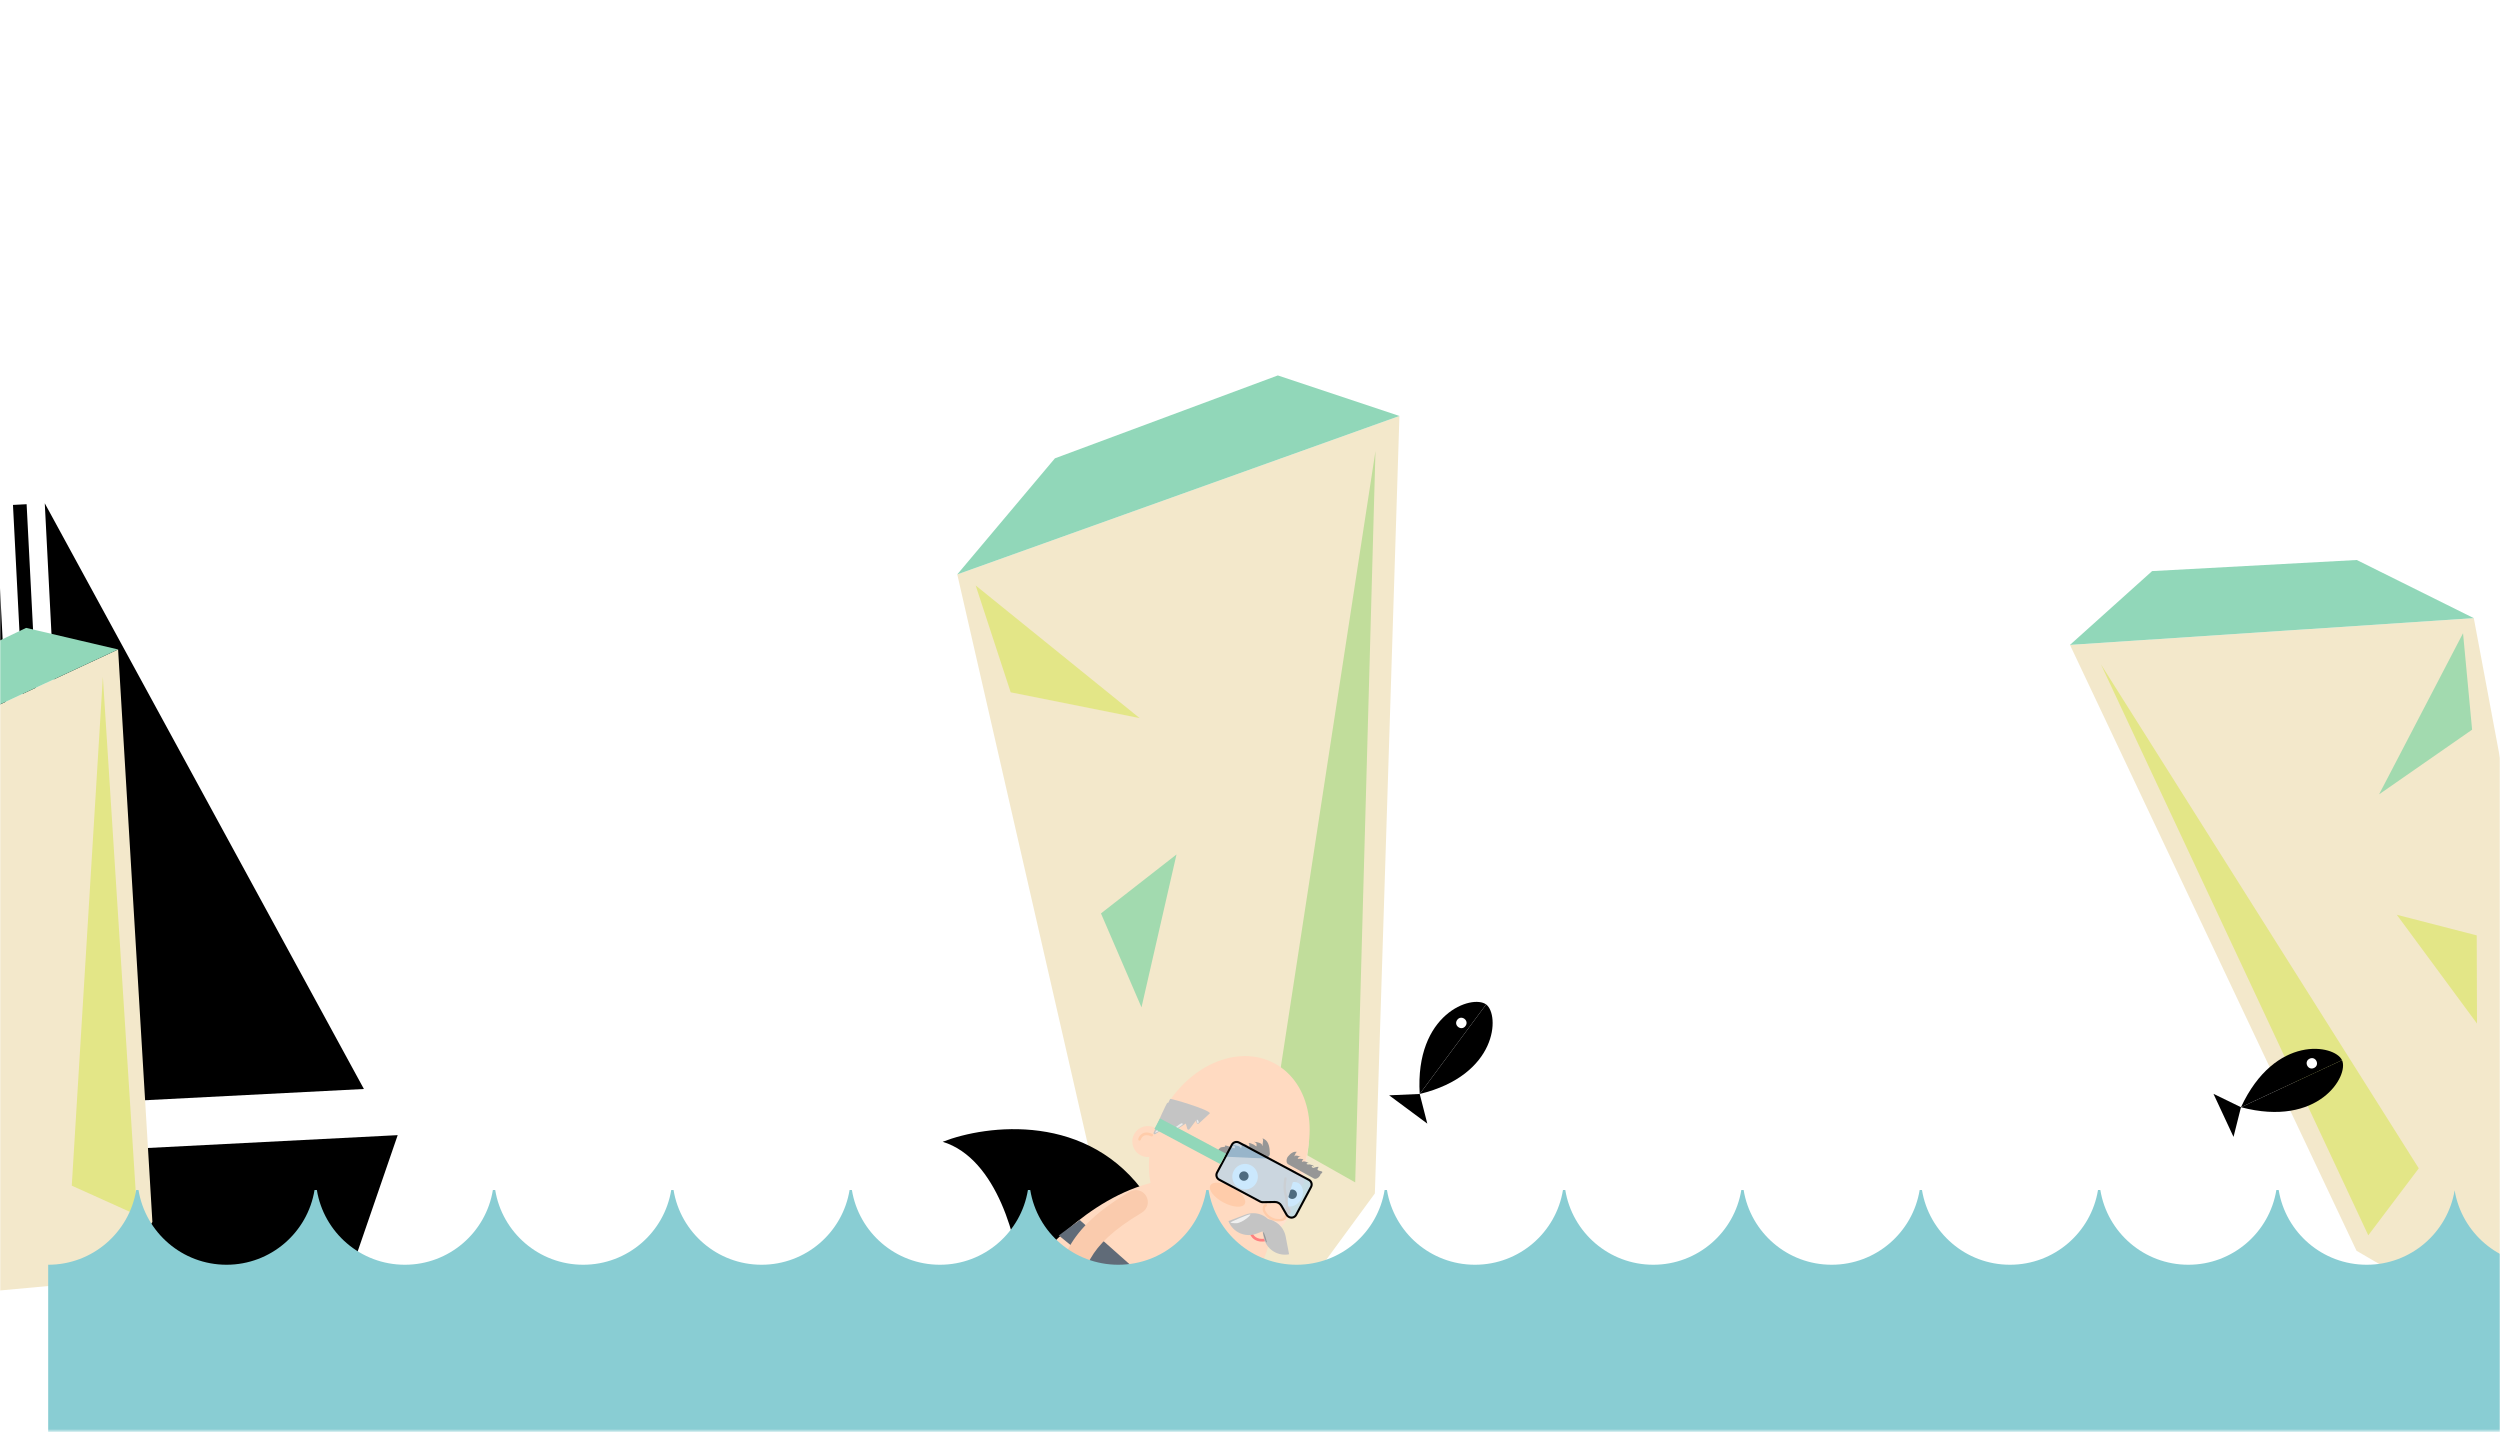 <svg fill="none" height="684" viewBox="0 0 1194 684" width="1194" xmlns="http://www.w3.org/2000/svg" xmlns:xlink="http://www.w3.org/1999/xlink"><filter id="a" color-interpolation-filters="sRGB" filterUnits="userSpaceOnUse" height="481.137" width="266.434" x="429.558" y="151.68"><feFlood flood-opacity="0" result="BackgroundImageFix"/><feColorMatrix in="SourceAlpha" type="matrix" values="0 0 0 0 0 0 0 0 0 0 0 0 0 0 0 0 0 0 127 0"/><feOffset dx="18.417" dy="-9.208"/><feGaussianBlur stdDeviation="13.813"/><feColorMatrix type="matrix" values="0 0 0 0 0 0 0 0 0 0 0 0 0 0 0 0 0 0 0.1 0"/><feBlend in2="BackgroundImageFix" mode="normal" result="effect1_dropShadow"/><feBlend in="SourceGraphic" in2="effect1_dropShadow" mode="normal" result="shape"/></filter><filter id="b" color-interpolation-filters="sRGB" filterUnits="userSpaceOnUse" height="120.273" width="119.245" x="436.575" y="500.215"><feFlood flood-opacity="0" result="BackgroundImageFix"/><feColorMatrix in="SourceAlpha" type="matrix" values="0 0 0 0 0 0 0 0 0 0 0 0 0 0 0 0 0 0 127 0"/><feOffset dx="6" dy="6"/><feGaussianBlur stdDeviation="4"/><feColorMatrix type="matrix" values="0 0 0 0 0 0 0 0 0 0 0 0 0 0 0 0 0 0 0.2 0"/><feBlend in2="BackgroundImageFix" mode="normal" result="effect1_dropShadow"/><feBlend in="SourceGraphic" in2="effect1_dropShadow" mode="normal" result="shape"/></filter><filter id="c" color-interpolation-filters="sRGB" filterUnits="userSpaceOnUse" height="17.06" width="18.647" x="603.25" y="568.803"><feFlood flood-opacity="0" result="BackgroundImageFix"/><feBlend in="SourceGraphic" in2="BackgroundImageFix" mode="normal" result="shape"/><feGaussianBlur result="effect1_foregroundBlur" stdDeviation="2.287"/></filter><filter id="d" color-interpolation-filters="sRGB" filterUnits="userSpaceOnUse" height="29.46" width="33.677" x="569.436" y="555.851"><feFlood flood-opacity="0" result="BackgroundImageFix"/><feBlend in="SourceGraphic" in2="BackgroundImageFix" mode="normal" result="shape"/><feGaussianBlur result="effect1_foregroundBlur" stdDeviation="3.316"/></filter><filter id="e" color-interpolation-filters="sRGB" filterUnits="userSpaceOnUse" height="367.624" width="224.443" x="-120.312" y="275.6"><feFlood flood-opacity="0" result="BackgroundImageFix"/><feColorMatrix in="SourceAlpha" type="matrix" values="0 0 0 0 0 0 0 0 0 0 0 0 0 0 0 0 0 0 127 0"/><feOffset dx="13.578" dy="-6.789"/><feGaussianBlur stdDeviation="10.183"/><feColorMatrix type="matrix" values="0 0 0 0 0 0 0 0 0 0 0 0 0 0 0 0 0 0 0.1 0"/><feBlend in2="BackgroundImageFix" mode="normal" result="effect1_dropShadow"/><feBlend in="SourceGraphic" in2="effect1_dropShadow" mode="normal" result="shape"/></filter><filter id="f" color-interpolation-filters="sRGB" filterUnits="userSpaceOnUse" height="456.686" width="360.825" x="958.16" y="196.337"><feFlood flood-opacity="0" result="BackgroundImageFix"/><feColorMatrix in="SourceAlpha" type="matrix" values="0 0 0 0 0 0 0 0 0 0 0 0 0 0 0 0 0 0 127 0"/><feOffset dx="15.868" dy="-7.934"/><feGaussianBlur stdDeviation="11.901"/><feColorMatrix type="matrix" values="0 0 0 0 0 0 0 0 0 0 0 0 0 0 0 0 0 0 0.1 0"/><feBlend in2="BackgroundImageFix" mode="normal" result="effect1_dropShadow"/><feBlend in="SourceGraphic" in2="effect1_dropShadow" mode="normal" result="shape"/></filter><filter id="g" color-interpolation-filters="sRGB" filterUnits="userSpaceOnUse" height="124.741" width="1224.72" x="0" y="563.755"><feFlood flood-opacity="0" result="BackgroundImageFix"/><feColorMatrix in="SourceAlpha" type="matrix" values="0 0 0 0 0 0 0 0 0 0 0 0 0 0 0 0 0 0 127 0"/><feOffset dx="23.021"/><feGaussianBlur stdDeviation="2.302"/><feColorMatrix type="matrix" values="0 0 0 0 0.412 0 0 0 0 0.412 0 0 0 0 0.412 0 0 0 0.1 0"/><feBlend in2="BackgroundImageFix" mode="normal" result="effect1_dropShadow"/><feBlend in="SourceGraphic" in2="effect1_dropShadow" mode="normal" result="shape"/></filter><filter id="h" color-interpolation-filters="sRGB" filterUnits="userSpaceOnUse" height="71.64" width="68.258" x="654.24" y="469.607"><feFlood flood-opacity="0" result="BackgroundImageFix"/><feColorMatrix in="SourceAlpha" type="matrix" values="0 0 0 0 0 0 0 0 0 0 0 0 0 0 0 0 0 0 127 0"/><feOffset dx="9.208" dy="-4.604"/><feGaussianBlur stdDeviation="1.151"/><feColorMatrix type="matrix" values="0 0 0 0 0 0 0 0 0 0 0 0 0 0 0 0 0 0 0.1 0"/><feBlend in2="BackgroundImageFix" mode="normal" result="effect1_dropShadow"/><feBlend in="SourceGraphic" in2="effect1_dropShadow" mode="normal" result="shape"/></filter><filter id="i" color-interpolation-filters="sRGB" filterUnits="userSpaceOnUse" height="55.443" width="78.392" x="1047.94" y="492.146"><feFlood flood-opacity="0" result="BackgroundImageFix"/><feColorMatrix in="SourceAlpha" type="matrix" values="0 0 0 0 0 0 0 0 0 0 0 0 0 0 0 0 0 0 127 0"/><feOffset dx="9.208" dy="-4.604"/><feGaussianBlur stdDeviation="1.151"/><feColorMatrix type="matrix" values="0 0 0 0 0 0 0 0 0 0 0 0 0 0 0 0 0 0 0.1 0"/><feBlend in2="BackgroundImageFix" mode="normal" result="effect1_dropShadow"/><feBlend in="SourceGraphic" in2="effect1_dropShadow" mode="normal" result="shape"/></filter><mask id="j" height="751" maskUnits="userSpaceOnUse" width="1194" x="0" y="-67"><path d="m0-67h1194v750.514h-1194z" fill="#fff"/></mask><g mask="url(#j)"><g filter="url(#a)"><path d="m504.468 570.404 21.778 43.996h86.161l25.811-35.197 11.733-371.332-211.184 75.674z" fill="#f3e8cb"/><path d="m588.354 551.047 50.156-326.455-9.68 349.333z" fill="#c1dd9b"/><path d="m525.88 352.181-78.315-63.355 16.719 51.036z" fill="#e3e687"/><path d="m485.403 228.111-46.636 55.435 211.184-75.674-58.076-19.358z" fill="#91d7b9"/><path d="m543.481 417.295-36.078 28.158 19.359 44.876z" fill="#a2daaf"/></g><g filter="url(#b)"><path d="m444.222 539.315c20.991-8.199 69.897-14.431 97.598 26.227l-60.1 40.947c-1.545-19.027-11.208-59.1-37.498-67.174z" fill="#000"/></g><path clip-rule="evenodd" d="m569.033 648.019c.119.32.229.614.326.876l.001-.001c.42 1.129.665 1.559.961 2.08.078.138.16.281.249.445.571 1.05-1.479 2.084-2.05 1.034-.39-.718-.764-1.454-1.026-2.033l-.248.064.515 1.381.284.765c.531 1.425-1.478 2.083-2.05 1.034-.463-.852-.835-1.878-1.048-2.585l-.316.082c.256.928.44 1.344.658 1.838.064.144.131.295.203.468.463 1.102-1.193 2.18-2.049.606-.505-.928-.746-1.777-.909-2.351-.058-.205-.106-.375-.153-.5l.026-.005c-.557-1.801-1.389-4.773-1.171-5.249.239-.522 4.453-1.117 6.531-1.35 2.133 1.37 4.324 2.96 3.343 3.895-.393.375-1.115.014-2.077-.494z" fill="#facbad" fill-rule="evenodd"/><path clip-rule="evenodd" d="m562.515 582.095c3.182.323 5.499 3.164 5.177 6.346-1.765 17.386-2.071 27.25-1.438 34.806.59 7.037-2.04 10.82.109 18.746.137.506 1.956 2.432 2.1 2.962l-8.822 3.017c-.162-.597-.321-1.184-.478-1.762-2.101-7.736-3.769-13.877-4.45-21.996-.725-8.657-.325-19.387 1.456-36.943.323-3.182 3.164-5.499 6.346-5.176z" fill="#facbad" fill-rule="evenodd"/><path d="m484.759 615.201c9.104-13.86 35.134-43.382 66.415-50.6 3.405 1.819 11.977 8.44 19.025 20.373 1.232 12.491-.004 19.572.573 33.278.61 21.697-12.167 43.717-23.532 41.804-10.945-9.473-45.126-15.892-62.481-44.855z" fill="#ffdac1"/><path d="m569.746 630.644-54.061-47.964-10.024 7.372 61.754 50.137z" fill="#606b78"/><path d="m625.204 544.395c-.706 10.199-2.735 16.045-2.377 18.789.287 2.196-.702 2.908-1.232 2.99-1.502 2.358-4.55 7.562-4.717 9.515-2.392-.985-3.368-1.434-3.557-1.535l4.586-9.951z" fill="#fee1ce"/><path d="m605.872 594.244c2.219-7.568 14.711-11.837 9.948-22.04l-16.359 14.24c-.461 1.091.872 3.966 6.411 7.8z" fill="#fee1ce"/><path d="m618.889 565.094c-11.886 22.254-35.75 32.694-53.303 23.319-17.552-9.375-22.146-35.015-10.26-57.269s35.751-32.695 53.303-23.32c17.553 9.375 22.146 35.016 10.26 57.27z" fill="#ffdac1"/><path d="m621.42 572.645c-1.59 2.978-4.785 4.374-7.136 3.118-2.351-1.255-2.967-4.687-1.377-7.664 1.591-2.978 4.786-4.374 7.137-3.119 2.35 1.256 2.967 4.688 1.376 7.665z" fill="#fff"/><path d="m619.15 571.43c-.586 1.097-1.95 1.512-3.047.926s-1.512-1.95-.926-3.047 1.951-1.512 3.048-.926 1.511 1.95.925 3.047z" fill="#000"/><g filter="url(#c)"><path d="m616.262 579.304c-.586 1.097-2.712 1.104-4.75.016-2.037-1.088-3.214-2.86-2.628-3.957s2.713-1.104 4.75-.016c2.038 1.088 3.214 2.86 2.628 3.957z" fill="#fca"/></g><path d="m614.196 582.61c-1.949-7.373 4.344-15.745 6.239-32.739l-21.415 30.926c2.26.404 8.457 1.332 15.176 1.813z" fill="#ffdac1"/><path d="m554.711 548.684c-1.925 3.604-6.408 4.966-10.013 3.041-3.604-1.926-4.966-6.408-3.04-10.013 1.925-3.604 6.408-4.966 10.012-3.041 3.605 1.926 4.966 6.408 3.041 10.013z" fill="#ffdac1"/><path d="m598.539 605.131c7.951-1.799 7.1-15.019 10.102-22.898-12.376-3.27-43.402-10.227-57.824-11.919 5.175 16.259 33.235 38.096 47.722 34.817z" fill="#ffdac1"/><path clip-rule="evenodd" d="m597.027 586.856c.352-.049.677.196.726.548.196 1.401.842 2.617 1.9 3.386 1.051.764 2.591 1.148 4.697.731.348-.069.687.158.756.507.069.348-.158.687-.507.756-2.38.47-4.303.064-5.702-.953-1.392-1.012-2.183-2.57-2.418-4.248-.049-.352.196-.678.548-.727z" fill="#ff8080" fill-rule="evenodd"/><g filter="url(#d)"><path d="m594.504 574.976c-1.092 2.045-5.662 1.735-10.207-.692-4.545-2.428-7.344-6.053-6.251-8.098 1.092-2.046 5.662-1.736 10.207.692 4.544 2.427 7.343 6.053 6.251 8.098z" fill="#fca"/></g><path d="m600.042 564.873c-1.59 2.978-5.293 4.103-8.271 2.512-2.978-1.59-4.102-5.293-2.512-8.271 1.59-2.977 5.294-4.102 8.271-2.512 2.978 1.591 4.102 5.294 2.512 8.271z" fill="#fff"/><path d="m596.068 562.753c-.586 1.097-1.95 1.511-3.047.925s-1.512-1.95-.926-3.047 1.951-1.511 3.048-.926c1.097.586 1.511 1.951.925 3.048z" fill="#000"/><g clip-rule="evenodd" fill-rule="evenodd"><path d="m550.638 542.384c-.148.323-.53.466-.853.318-1.732-.791-2.866-.603-3.584-.188-.754.437-1.184 1.202-1.338 1.773-.093.343-.446.546-.789.453-.343-.092-.546-.446-.454-.789.219-.81.818-1.903 1.937-2.55 1.156-.669 2.741-.792 4.762.13.324.148.466.53.319.853z" fill="#fca"/><path d="m511.205 625.556c-.051.36-.098.69-.139.979-.161 1.153-.152 1.642-.14 2.232.003.158.006.323.006.51.001 1.195-2.293 1.126-2.294-.07-.001-.817.022-1.642.068-2.276l-.248-.062-.207 1.46-.115.808c-.214 1.506-2.293 1.125-2.294-.07-.001-.97.162-2.049.312-2.772l-.318-.079c-.217.938-.254 1.392-.298 1.929-.013.158-.026.322-.045.508-.119 1.189-2.089 1.347-2.09-.445-.001-1.056.192-1.918.323-2.499.047-.208.086-.381.104-.513l.026.008c.37-1.849 1.057-4.857 1.476-5.171.458-.345 4.446 1.143 6.383 1.93 1.221 2.222 2.388 4.665 1.08 5.018-.525.142-.987-.52-1.59-1.425z" fill="#ffdac1"/><path d="m547.402 571.193c1.635 2.748.732 6.302-2.017 7.937-14.19 8.44-20.84 15.442-24.517 21.894-3.247 5.696-6.452 9.796-7.973 17.012-.255 1.205.138 4.138-.147 5.444l-6.209 1.285c-.716-.382-3.243-6.257-3.002-7.415 1.493-7.168 3.054-14.666 7.269-22.062 5.009-8.786 13.45-17.066 28.659-26.112 2.749-1.635 6.302-.732 7.937 2.017z" fill="#facbad"/><path d="m606.444 550.514c-.007-2.199-.47-5.167-2.37-6.31-.016-.01-.036-.022-.058-.035-.345-.21-1.37-.834-.918-.15.245.372.114 1.166.016 1.765-.034.202-.063.381-.074.515-.01.128 0 .335.009.533.018.409.035.778-.124.329-.318-.897-.682-1.079-1.585-1.381-.773-.259-1.437-.378-2.25-.442-.246-.019-.067.059.19.173.228.1.518.227.628.338.26.26.268 1.177.22 1.528-.034.245-.506-.104-.918-.409-.229-.169-.439-.325-.546-.358-.118-.036-.292-.118-.494-.213-.594-.281-1.43-.675-1.806-.353-.056.047.048.159.154.274.084.091.171.184.18.248.025.177-.001.377-.025.568-.01.082-.02.162-.026.238-.053.669-.298.376-.597.018-.152-.182-.318-.38-.48-.477-1.041-.627-2.176-.715-3.351-.806-.042-.003-.084-.006-.127-.01-.175-.013-.044.068.167.198.289.179.728.451.719.693-.002.038-.002.093-.002.158-.001.396-.003 1.196-.32 1.171-.159-.012-.243-.172-.323-.324-.039-.072-.076-.143-.12-.194-.283-.331-.579-.397-.917-.473-.153-.033-.313-.069-.486-.132-.554-.201-1.857-.519-2.367-.028-.141.136.493.2.871.238.129.013.228.023.256.032.419.128.259.54.111.922-.009.022-.017.043-.025.064l-.273-.012c-.124-.045-.289-.107-.482-.179-1.462-.545-4.546-1.695-3.807-.779.192.238-.393.301-1.023.368-.682.073-1.415.152-1.272.464.002.005.005.01.008.015-.63.271-1.084.884-1.117 1.616-.045 1.02.479 2.38 1.499 2.426l21.109.947c.798.036 1.766-.937 2.056-1.635.017.031.032.062.045.094.007-.088.013-.18.019-.274.042-.142.067-.291.074-.445.008-.177-.009-.35-.048-.514z" fill="#969696"/><path d="m614.698 553.138c.211-.785 2.263-3.04 3.854-3.05.013-.001.029-.001.047-.001.278-.003 1.105-.013.597.234-.276.134-.478.651-.63 1.041-.051.131-.096.248-.137.331-.039.08-.118.199-.193.313-.154.236-.294.449-.042.239.504-.42.784-.4 1.425-.262.55.118.986.281 1.49.529.152.075.019.059-.173.035-.171-.02-.387-.046-.492-.02-.245.063-.572.604-.667.83-.066.157.337.115.688.079.195-.02.375-.038.449-.02.083.02.215.033.369.047.451.043 1.085.102 1.195.426.016.047-.085.077-.188.108-.082.024-.166.049-.194.084-.077.096-.132.224-.185.345-.022.052-.045.103-.068.151-.052.106-.075.179-.074.227l.14.078c.076-.012.175-.047.282-.085.154-.054.322-.113.452-.114.838-.006 1.542.341 2.27.7.026.013.053.026.079.039.109.053.002.055-.168.059-.235.004-.591.011-.67.158-.017.031-.036.06-.054.088-.078.123-.143.225.042.317.146.071.805.159.942.113.284-.097.482-.032.71.042.102.034.21.069.334.093.399.075 1.284.345 1.414.815.036.13-.363-.055-.601-.165-.08-.038-.142-.067-.162-.071-.262-.064-.291.197-.32.457-.003.021-.005.042-.008.063l.047.026c.095.052 0 0 .095.052l.603.333c.063-.01.133-.028.212-.054.994-.333 1.735-.521 2.216-.49.198.039.065.25-.099.509-.188.297-.416.657-.234.899.28.374.834.507 1.335.627.365.087.702.168.884.33.117.378-.14.684-.74 1.046-.029.055-.027.161-.107.2-.008.287-.202.498-.35.767-.494.893-1.884 1.714-2.777 1.22l-12.328-6.809c-.861-.475-.928-2.033-.51-2.909z" fill="#969696"/><path d="m614.054 562.295c.306.056.508.349.452.655-.312 1.694-.454 3.504-.346 5.213.037.582.151 1.166.289 1.775.039.17.08.345.122.522.104.441.211.897.294 1.347.114.623.141 1.241.164 1.818.001.024.001.048.002.072.022.561.043 1.082.124 1.598.173 1.089.36 2.28.161 3.499-.103.637-.295 1.482-.634 2.253-.332.755-.847 1.539-1.656 1.908-.556.253-1.292.349-1.969.365-.689.018-1.391-.045-1.915-.156-2.731-.576-4.601-2.055-5.849-4.483-.131-.254-.2-.586-.231-.902-.031-.328-.025-.694.03-1.043.054-.341.163-.711.372-1.009.223-.317.578-.57 1.061-.557.31.008.555.267.547.578-.008.31-.267.556-.578.547 0 0-.001 0-.002 0-.022-.001-.05-.002-.106.079-.072.102-.142.284-.182.539-.04.246-.045.516-.021.758.024.254.074.424.111.495 1.097 2.135 2.69 3.392 5.08 3.897.428.09 1.041.148 1.655.132.626-.015 1.181-.105 1.53-.264.431-.197.8-.67 1.093-1.336.286-.651.458-1.394.554-1.982.164-1.013.014-2.03-.162-3.142-.093-.583-.115-1.166-.136-1.711-.002-.03-.003-.061-.004-.091-.023-.583-.048-1.126-.146-1.659-.077-.421-.175-.833-.276-1.262-.043-.183-.087-.37-.131-.561-.141-.624-.271-1.279-.314-1.953-.115-1.816.037-3.718.362-5.488.056-.305.35-.508.655-.451z" fill="#fca"/></g><path d="m594.794 580.098c5.362-2.048 11.369.637 13.418 5.998l-8.09 3.092c-5.361 2.049-11.368-.637-13.417-5.998z" fill="#c4c4c4"/><path d="m614.033 590.549c-1.085-5.636-6.533-9.326-12.169-8.242l1.636 8.504c1.085 5.636 6.533 9.326 12.169 8.242z" fill="#c4c4c4"/><path d="m587.631 583.87c-.249-.132 8.522-3.984 9.422-3.874s-3.667 4.034-6.423 4.211c-1.5.096-2.75-.204-2.999-.337z" fill="#f0f0f0"/><path d="m603.355 588.45c-.38.116.815 4.327 1.504 4.95.688.623-1.123-5.065-1.504-4.95z" fill="#969696"/><path d="m563.407 538.055 6.502-7.026c-.526-1.812-11.74-4.535-12.345-4.36-.431.125-4.442 9.164-6.603 14.303-.213.508.357.977.819.677l5.444-3.529.738 2.544c.129.446.711.553.99.182l3.106-4.128.405 1.142c.142.399.656.505.944.195z" fill="#c4c4c4"/><path d="m551.816 541.044c1.415-.541 3.672-2.244 3.879-2.435s.223-.588-.573-.62c-.811.366-3.879 2.436-3.306 3.055z" fill="#eaeaea"/><path d="m562.429 536.39c-.063.692.377 1.606.44 1.681.063.076.315-.005.567-.471 0-.383-.44-1.681-1.007-1.21z" fill="#eaeaea"/><path d="m577.868 531.688-5.366 4.958c-.297.274-.777.156-.912-.225l-.431-1.215-3.106 4.128c-.279.37-.861.264-.99-.182l-.738-2.544-5.444 3.529c-.463.299-1.14-.209-1.055-.753.194-1.259.214-2.754.138-4.297l-3.895-4.427 2.753-5.741c.009-.059.025-.093.048-.1.604-.175 18.473 5.056 18.998 6.869z" fill="#c4c4c4"/><path d="m560.92 539.525c1.416-.541 3.673-2.244 3.88-2.435.206-.191.222-.589-.573-.62-.811.366-3.879 2.435-3.307 3.055z" fill="#eaeaea"/><path d="m571.535 534.872c-.063.692.377 1.606.44 1.682s.315-.006.566-.471c.001-.384-.44-1.682-1.006-1.211z" fill="#eaeaea"/><path d="m564.546 598.999-2.622-14.798 10.339 8.712z" fill="#ffdac1"/><path clip-rule="evenodd" d="m566.424 595.707c0 .064-.006.149-.04.229-.019.046-.04.089-.063.13.445.696 1.028 1.168 1.804 1.582.137.073.188.243.115.38s-.243.189-.381.116c-.799-.427-1.442-.93-1.941-1.667-.161.087-.334.12-.502.12-.363.001-.736-.151-1.02-.303-.137-.073-.189-.244-.116-.381s.244-.189.381-.115c.258.138.531.237.754.237.078 0 .144-.013.201-.037-.018-.025-.038-.051-.058-.08l-.004-.004c-.061-.084-.136-.187-.195-.294-.059-.108-.114-.242-.119-.394-.006-.161.044-.318.157-.459.061-.078.153-.155.28-.176.129-.021.238.025.313.077.134.094.224.254.28.382.062.14.109.298.134.442.012.072.02.145.02.215z" fill="#d5d5d5" fill-rule="evenodd"/><path clip-rule="evenodd" d="m567.219 594.219c0 .063-.006.149-.04.229-.02.045-.04.089-.063.13.445.696 1.028 1.167 1.803 1.581.138.074.189.244.116.381s-.244.189-.381.116c-.799-.427-1.442-.93-1.941-1.667-.161.087-.334.12-.502.12-.363.001-.736-.151-1.021-.303-.137-.074-.188-.244-.115-.381s.244-.189.381-.116c.258.139.531.238.754.237.078 0 .144-.012.201-.036-.018-.025-.038-.051-.059-.08l-.003-.005c-.061-.084-.136-.186-.195-.293-.059-.108-.114-.243-.12-.395-.005-.161.045-.317.157-.458.062-.078.154-.155.281-.176.129-.021.238.024.313.077.134.094.224.254.28.382.062.14.109.298.134.441.012.072.02.146.02.216z" fill="#d5d5d5" fill-rule="evenodd"/><path clip-rule="evenodd" d="m565.464 593.922c0 .064-.006.149-.04.229-.019.045-.04.089-.063.13.445.696 1.028 1.167 1.804 1.582.137.073.188.243.115.38s-.243.189-.38.116c-.8-.427-1.443-.93-1.942-1.667-.161.087-.334.12-.502.12-.363.001-.736-.151-1.02-.303-.137-.073-.189-.244-.116-.381s.244-.189.381-.116c.259.139.531.238.754.238.078-.001.144-.013.201-.037-.018-.025-.038-.051-.058-.08l-.004-.004c-.061-.085-.136-.187-.195-.294-.059-.108-.114-.242-.119-.394-.006-.162.045-.318.157-.459.061-.078.153-.155.28-.176.13-.021.238.024.313.077.134.094.224.254.28.382.062.14.109.298.134.441.012.072.02.146.02.216z" fill="#d5d5d5" fill-rule="evenodd"/><path clip-rule="evenodd" d="m513.954 626.326c.119.32.229.614.326.875h.001c.42 1.128.665 1.559.961 2.08.078.137.16.281.249.445.571 1.05-1.479 2.083-2.05 1.034-.391-.719-.765-1.455-1.026-2.034l-.248.064.515 1.382.284.765c.531 1.425-1.479 2.083-2.05 1.033-.463-.852-.835-1.878-1.048-2.585l-.316.082c.256.928.44 1.345.658 1.839.064.144.131.295.203.467.462 1.103-1.193 2.181-2.05.606-.504-.927-.745-1.777-.908-2.35-.058-.205-.106-.375-.153-.501l.026-.004c-.557-1.802-1.389-4.773-1.171-5.25.239-.521 4.453-1.117 6.531-1.349 0 0 0 0 0-.001 2.133 1.37 4.324 2.961 3.343 3.895-.393.376-1.115.014-2.077-.493z" fill="#facbad" fill-rule="evenodd"/><path d="m588.371 546.708c.651-1.218 2.166-1.678 3.383-1.027l33.376 17.825c1.217.651 1.677 2.166 1.027 3.383l-7.117 13.326c-.651 1.218-2.165 1.678-3.383 1.027l-.175-.093c-.414-.221-.757-.554-.99-.96l-2.506-4.36c-.635-1.104-1.819-1.776-3.092-1.755l-5.811.096c-.425.007-.844-.095-1.219-.295l-19.582-10.459c-1.218-.65-1.678-2.165-1.028-3.383z" fill="#99d1fa" fill-opacity=".51" stroke="#000"/><path d="m585.52 550.988-2.678 5.013-31.506-16.828 2.677-5.013z" fill="#91d7b9"/><path d="m167.899 606.178 22.038-64.034-162.955 8.364 3.22 62.737z" fill="#000"/><path d="m-107.494 620.313-28.478-61.442 162.954-8.363 3.22 62.737z" fill="#000"/><path d="m26.137 566.074-16.685-325.095" stroke="#000" stroke-width="6.527"/><path d="m36.101 527.168-14.72-286.801 152.417 279.734z" fill="#000"/><path d="m12.702 528.367-14.72-286.801-122.977 293.868z" fill="#000"/><g filter="url(#e)"><path d="m-39.584 592.923 18.95 30.835 63.257-5.799 16.581-27.578-16.378-273.413-149.954 69.772z" fill="#f3e8cb"/><path d="m20.698 573.066 14.852-243.051 16.405 257.124z" fill="#e3e687"/><path d="m-76.619 342.901-30.508 43.839 149.953-69.772-43.941-10.304z" fill="#91d7b9"/></g><g filter="url(#f)"><path d="m1212.28 552.398-2.09 42.247-68.08 29.608-32.49-18.941-136.871-289.372 192.871-12.778z" fill="#f3e8cb"/><path d="m1139.34 565.931-151.812-240.709 127.692 272.695z" fill="#e3e687"/><path d="m1120.37 387.329 40.11-76.972 4.33 46.071z" fill="#a2daaf"/><path d="m1109.72 275.387 55.9 27.776-192.874 12.778 39.234-35.253z" fill="#91d7b9"/><path d="m1128.84 444.827 38.18 9.851.13 42.111z" fill="#e3e687"/></g><g filter="url(#g)"><path clip-rule="evenodd" d="m1149.32 568.468c-3.34 20.184-20.88 35.576-42.01 35.576-21.17 0-38.74-15.447-42.03-35.685h-1.11c-3.3 20.238-20.87 35.685-42.04 35.685s-38.729-15.447-42.028-35.685h-1.118c-3.299 20.238-20.862 35.685-42.032 35.685s-38.733-15.447-42.032-35.685h-1.113c-3.3 20.238-20.862 35.685-42.032 35.685-21.171 0-38.733-15.447-42.032-35.685h-1.114c-3.299 20.238-20.862 35.685-42.032 35.685s-38.733-15.447-42.032-35.685h-1.109c-3.299 20.238-20.862 35.685-42.032 35.685s-38.733-15.447-42.032-35.685h-1.118c-3.299 20.238-20.861 35.685-42.032 35.685-21.17 0-38.732-15.447-42.032-35.685h-1.113c-3.299 20.238-20.862 35.685-42.032 35.685s-38.733-15.447-42.032-35.685h-1.114c-3.299 20.238-20.861 35.685-42.032 35.685-21.17 0-38.732-15.447-42.032-35.685h-1.113c-3.299 20.238-20.862 35.685-42.032 35.685s-38.733-15.447-42.032-35.685h-1.114c-3.299 20.238-20.861 35.685-42.031 35.685-21.171 0-38.733-15.447-42.032-35.685h-1.114c-3.299 20.238-20.862 35.685-42.032 35.685s-38.733-15.447-42.032-35.685h-1.113c-3.3 20.238-20.862 35.685-42.032 35.685s-38.733-15.447-42.032-35.685h-1.113c-3.298 20.239-20.861 35.687-42.032 35.687h-0v79.846h1197.09v-80.234c-1.88.254-3.8.386-5.76.386-21.13 0-38.66-15.392-42.01-35.576z" fill="#89cdd3" fill-rule="evenodd"/></g><g filter="url(#h)"><g fill="#000"><path d="m668.848 527.08c-2.363-38.464 25.074-47.687 31.717-42.759z"/><path d="m668.849 527.083c37.301-9.044 38.294-37.88 31.716-42.76z"/><path d="m668.845 527.084 3.626 14.162-18.231-13.522z"/></g><circle cx="688.98" cy="493.07" fill="#fff" r="2.457" transform="matrix(.803 .596 -.596 .803 429.35 -313.406)"/></g><g filter="url(#i)"><g fill="#000"><path d="m1061.08 533.413c16.25-34.943 44.77-29.978 48.26-22.481z"/><path d="m1061.08 533.411c37.11 9.822 51.72-15.057 48.26-22.481z"/><path d="m1061.08 533.41-3.56 14.179-9.58-20.575z"/></g><circle cx="1094.99" cy="513.097" fill="#fff" r="2.457" transform="matrix(.422 .906 -.906 .422 1097.703 -696.144)"/></g></g></svg>